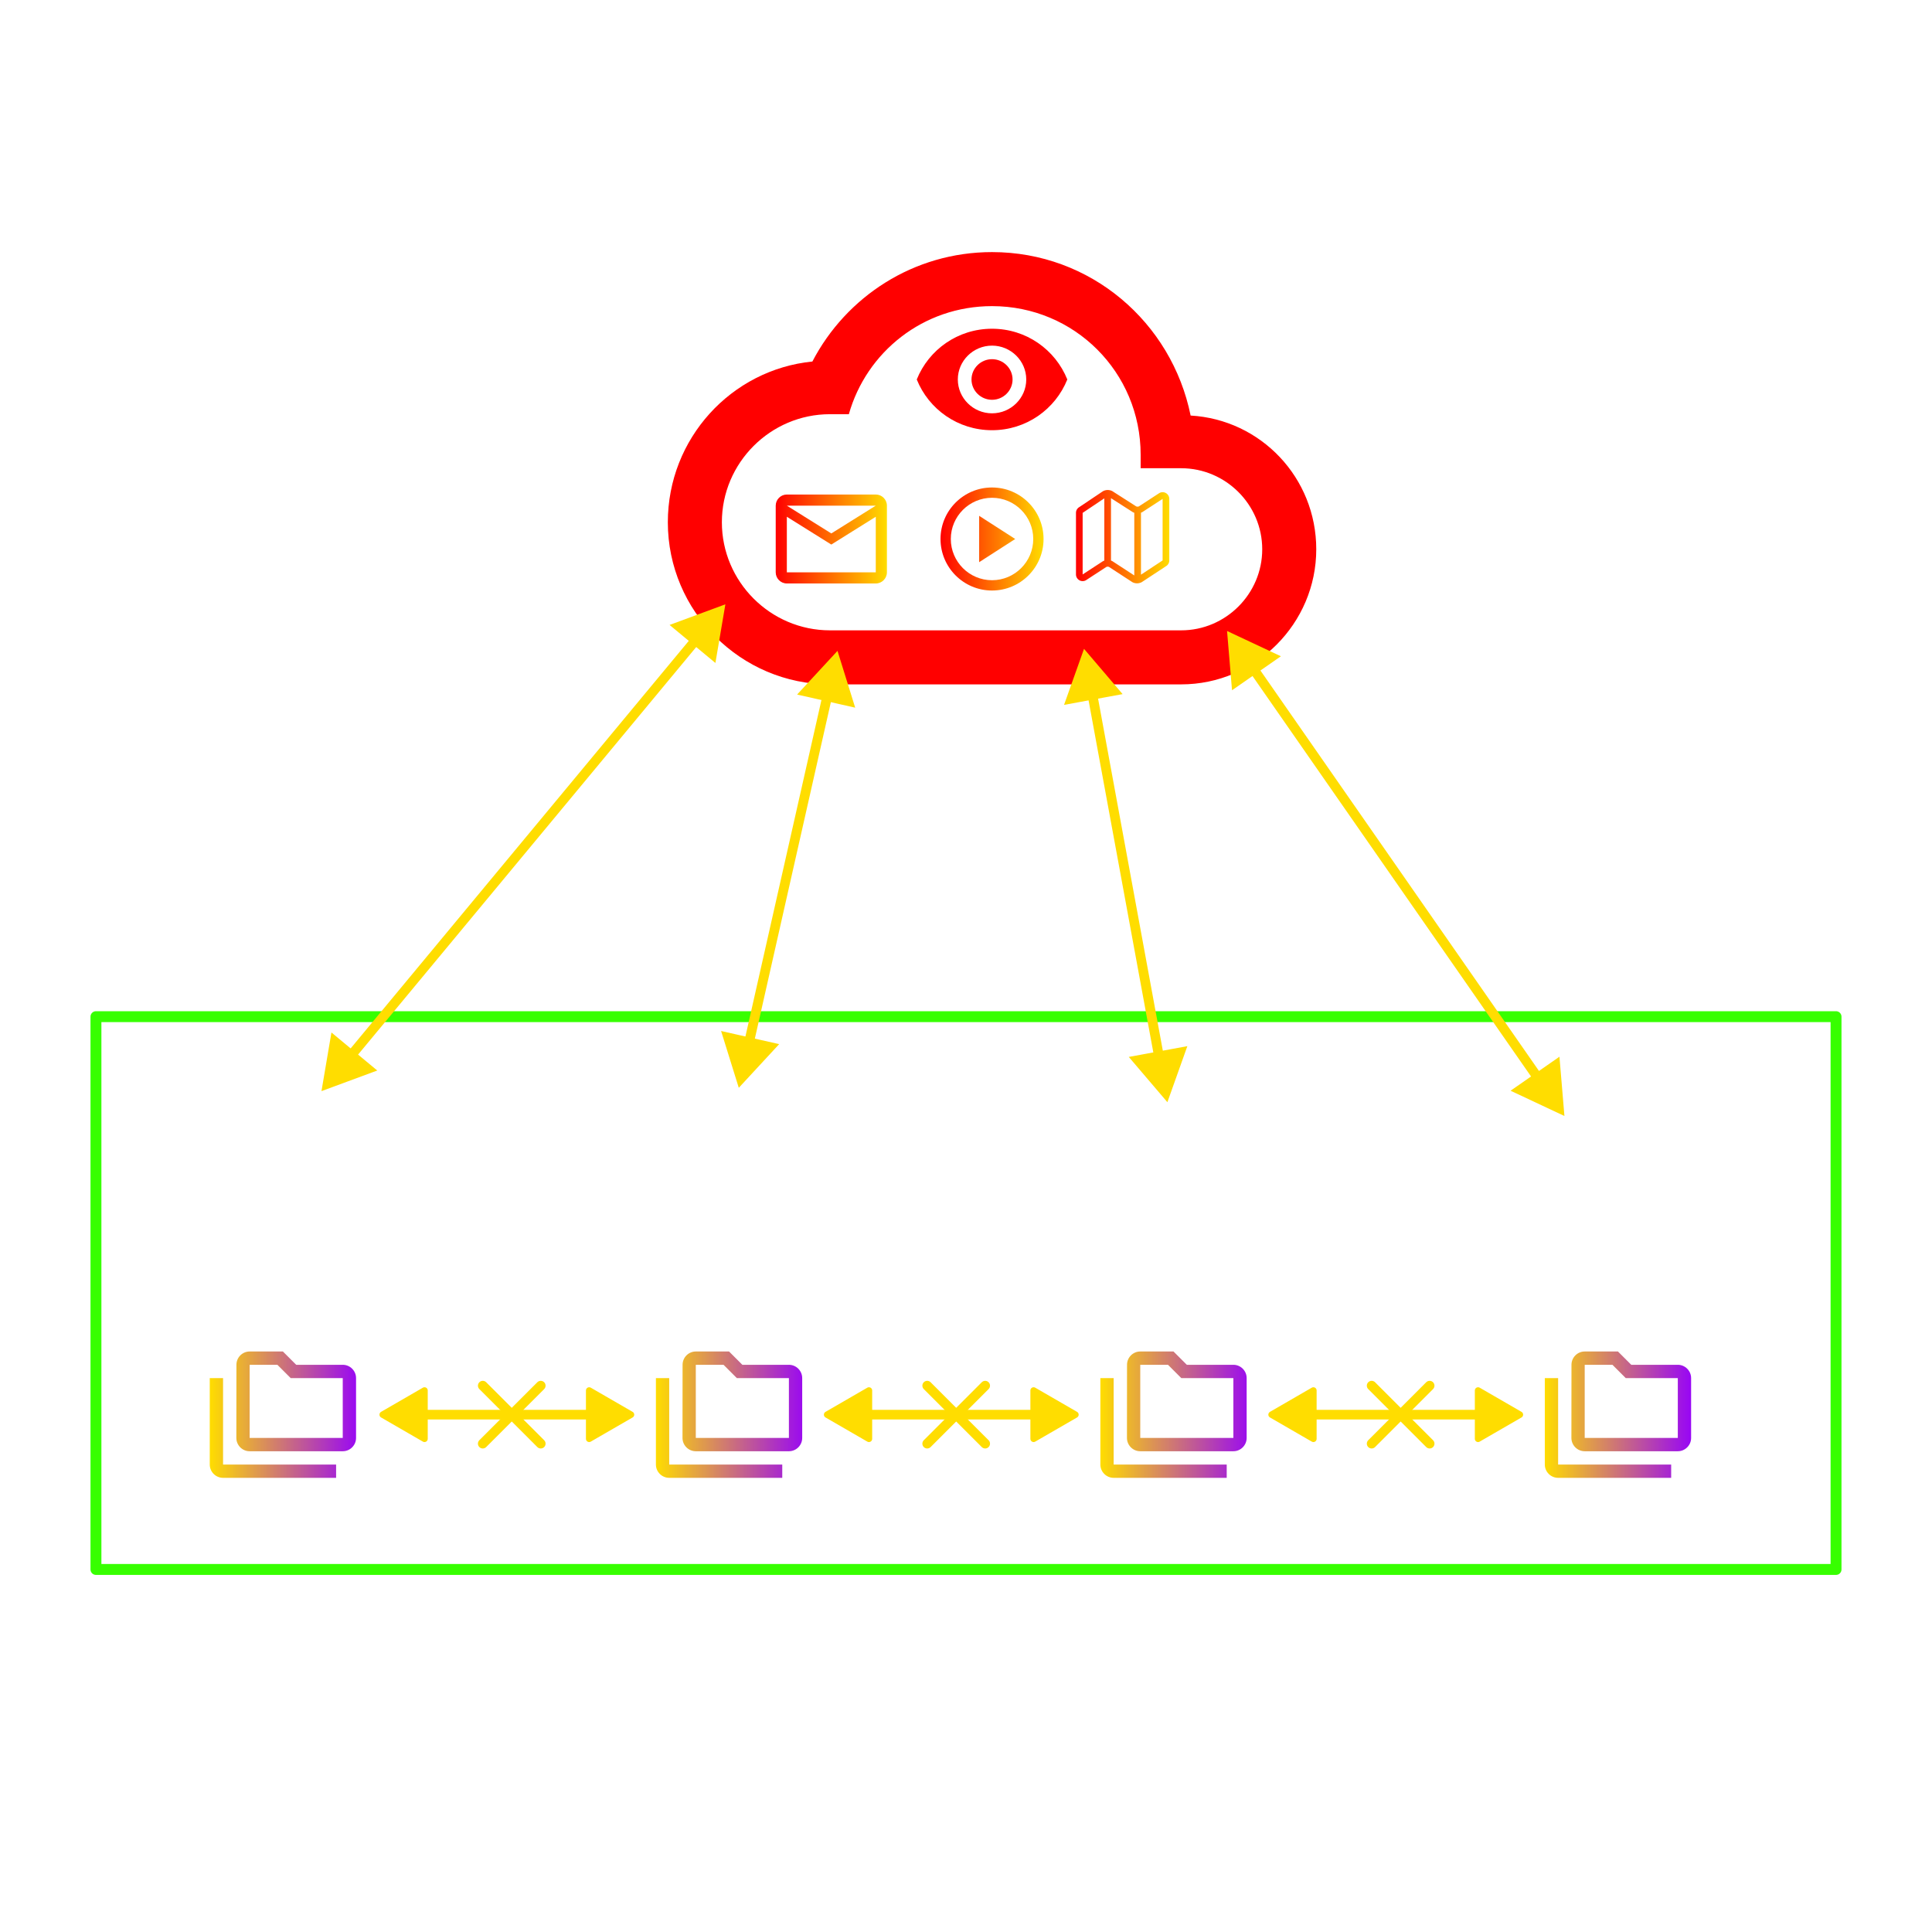 <?xml version="1.0" encoding="UTF-8" standalone="no"?>
<!-- Created with Inkscape (http://www.inkscape.org/) -->

<svg
   width="600"
   height="600"
   viewBox="0 0 158.75 158.75"
   version="1.1"
   id="svg1"
   xmlns:xlink="http://www.w3.org/1999/xlink"
   xmlns="http://www.w3.org/2000/svg"
   xmlns:svg="http://www.w3.org/2000/svg">
  <defs
     id="defs1">
    <linearGradient
       id="linearGradient10">
      <stop
         style="stop-color:#ffdd00;stop-opacity:1;"
         offset="0"
         id="stop9" />
      <stop
         style="stop-color:#9b0cee;stop-opacity:1;"
         offset="1"
         id="stop10" />
    </linearGradient>
    <linearGradient
       id="linearGradient8">
      <stop
         style="stop-color:#ffdd00;stop-opacity:1;"
         offset="0"
         id="stop7" />
      <stop
         style="stop-color:#9c0feb;stop-opacity:1;"
         offset="1"
         id="stop8" />
    </linearGradient>
    <linearGradient
       id="linearGradient6">
      <stop
         style="stop-color:#ffdd00;stop-opacity:1;"
         offset="0"
         id="stop5" />
      <stop
         style="stop-color:#9806f5;stop-opacity:1;"
         offset="1"
         id="stop6" />
    </linearGradient>
    <linearGradient
       id="linearGradient1">
      <stop
         style="stop-color:#ffdd00;stop-opacity:1;"
         offset="0"
         id="stop1" />
      <stop
         style="stop-color:#9a0af1;stop-opacity:1;"
         offset="1"
         id="stop2" />
    </linearGradient>
    <linearGradient
       id="linearGradient41">
      <stop
         style="stop-color:#ff0000;stop-opacity:1;"
         offset="0"
         id="stop41" />
      <stop
         style="stop-color:#ffdd00;stop-opacity:1;"
         offset="1"
         id="stop42" />
    </linearGradient>
    <linearGradient
       id="linearGradient40">
      <stop
         style="stop-color:#ff0000;stop-opacity:1;"
         offset="0"
         id="stop39" />
      <stop
         style="stop-color:#ffdd00;stop-opacity:1;"
         offset="1"
         id="stop40" />
    </linearGradient>
    <linearGradient
       id="linearGradient37">
      <stop
         style="stop-color:#ff0000;stop-opacity:1;"
         offset="0"
         id="stop37" />
      <stop
         style="stop-color:#ffdd00;stop-opacity:1;"
         offset="1"
         id="stop38" />
    </linearGradient>
    <marker
       style="overflow:visible"
       id="X"
       refX="0"
       refY="0"
       orient="auto"
       markerWidth="1"
       markerHeight="1"
       viewBox="0 0 1 1"
       preserveAspectRatio="xMidYMid">
      <path
         style="fill:none;stroke:context-stroke;stroke-width:1"
         d="M -3,3 3,-3 M 3,3 -3,-3"
         id="path24" />
    </marker>
    <marker
       style="overflow:visible"
       id="X_F-ffffff_S-ffdd00"
       refX="0"
       refY="0"
       orient="auto"
       markerWidth="1"
       markerHeight="1"
       viewBox="0 0 1 1"
       preserveAspectRatio="xMidYMid">
      <path
         style="fill:none;stroke:#ffdd00;stroke-width:1"
         d="M -3,3 3,-3 M 3,3 -3,-3"
         id="path1" />
    </marker>
    <marker
       style="overflow:visible"
       id="Triangle"
       refX="0"
       refY="0"
       orient="auto-start-reverse"
       markerWidth="1.001"
       markerHeight="1.001"
       viewBox="0 0 1 1"
       preserveAspectRatio="xMidYMid">
      <path
         transform="scale(0.5)"
         style="fill:context-stroke;fill-rule:evenodd;stroke:context-stroke;stroke-width:1pt"
         d="M 5.77,0 -2.88,5 V -5 Z"
         id="path135" />
    </marker>
    <marker
       style="overflow:visible"
       id="Triangle_Fnone_S-ffdd00"
       refX="0"
       refY="0"
       orient="auto-start-reverse"
       markerWidth="1.001"
       markerHeight="1.001"
       viewBox="0 0 1 1"
       preserveAspectRatio="xMidYMid">
      <path
         transform="scale(0.5)"
         style="fill:#ffdd00;fill-rule:evenodd;stroke:#ffdd00;stroke-width:1pt"
         d="M 5.77,0 -2.88,5 V -5 Z"
         id="path2" />
    </marker>
    <marker
       style="overflow:visible"
       id="Triangle_Fnone_S-ffdd00_reversed"
       refX="0"
       refY="0"
       orient="auto"
       markerWidth="1.001"
       markerHeight="1.001"
       viewBox="0 0 1 1"
       preserveAspectRatio="xMidYMid">
      <g
         transform="rotate(180,0,0)"
         id="g15">
        <path
           transform="scale(0.5)"
           style="fill:#ffdd00;fill-rule:evenodd;stroke:#ffdd00;stroke-width:1pt"
           d="M 5.77,0 -2.88,5 V -5 Z"
           id="path15" />
      </g>
    </marker>
    <marker
       style="overflow:visible"
       id="Triangle-9"
       refX="0"
       refY="0"
       orient="auto-start-reverse"
       markerWidth="1.001"
       markerHeight="1.001"
       viewBox="0 0 1 1"
       preserveAspectRatio="xMidYMid">
      <path
         transform="scale(0.5)"
         style="fill:context-stroke;fill-rule:evenodd;stroke:context-stroke;stroke-width:1pt"
         d="M 5.77,0 -2.88,5 V -5 Z"
         id="path135-7" />
    </marker>
    <marker
       style="overflow:visible"
       id="Triangle-9_Fnone_S-ffdd00"
       refX="0"
       refY="0"
       orient="auto-start-reverse"
       markerWidth="1.001"
       markerHeight="1.001"
       viewBox="0 0 1 1"
       preserveAspectRatio="xMidYMid">
      <path
         transform="scale(0.5)"
         style="fill:#ffdd00;fill-rule:evenodd;stroke:#ffdd00;stroke-width:1pt"
         d="M 5.77,0 -2.88,5 V -5 Z"
         id="path3" />
    </marker>
    <marker
       style="overflow:visible"
       id="Triangle-9_Fnone_S-ffdd00_reversed"
       refX="0"
       refY="0"
       orient="auto"
       markerWidth="1.001"
       markerHeight="1.001"
       viewBox="0 0 1 1"
       preserveAspectRatio="xMidYMid">
      <g
         transform="rotate(180,0,0)"
         id="g16">
        <path
           transform="scale(0.5)"
           style="fill:#ffdd00;fill-rule:evenodd;stroke:#ffdd00;stroke-width:1pt"
           d="M 5.77,0 -2.88,5 V -5 Z"
           id="path16" />
      </g>
    </marker>
    <marker
       style="overflow:visible"
       id="Triangle-94"
       refX="0"
       refY="0"
       orient="auto-start-reverse"
       markerWidth="1.001"
       markerHeight="1.001"
       viewBox="0 0 1 1"
       preserveAspectRatio="xMidYMid">
      <path
         transform="scale(0.5)"
         style="fill:context-stroke;fill-rule:evenodd;stroke:context-stroke;stroke-width:1pt"
         d="M 5.77,0 -2.88,5 V -5 Z"
         id="path135-78" />
    </marker>
    <marker
       style="overflow:visible"
       id="Triangle-94_Fnone_S-ffdd00"
       refX="0"
       refY="0"
       orient="auto-start-reverse"
       markerWidth="1.001"
       markerHeight="1.001"
       viewBox="0 0 1 1"
       preserveAspectRatio="xMidYMid">
      <path
         transform="scale(0.5)"
         style="fill:#ffdd00;fill-rule:evenodd;stroke:#ffdd00;stroke-width:1pt"
         d="M 5.77,0 -2.88,5 V -5 Z"
         id="path4" />
    </marker>
    <marker
       style="overflow:visible"
       id="Triangle-94_Fnone_S-ffdd00_reversed"
       refX="0"
       refY="0"
       orient="auto"
       markerWidth="1.001"
       markerHeight="1.001"
       viewBox="0 0 1 1"
       preserveAspectRatio="xMidYMid">
      <g
         transform="rotate(180,0,0)"
         id="g17">
        <path
           transform="scale(0.5)"
           style="fill:#ffdd00;fill-rule:evenodd;stroke:#ffdd00;stroke-width:1pt"
           d="M 5.77,0 -2.88,5 V -5 Z"
           id="path17" />
      </g>
    </marker>
    <marker
       style="overflow:visible"
       id="Triangle-0"
       refX="0"
       refY="0"
       orient="auto-start-reverse"
       markerWidth="1.001"
       markerHeight="1.001"
       viewBox="0 0 1 1"
       preserveAspectRatio="xMidYMid">
      <path
         transform="scale(0.5)"
         style="fill:context-stroke;fill-rule:evenodd;stroke:context-stroke;stroke-width:1pt"
         d="M 5.77,0 -2.88,5 V -5 Z"
         id="path135-6" />
    </marker>
    <marker
       style="overflow:visible"
       id="Triangle-0_Fnone_S-ffdd00"
       refX="0"
       refY="0"
       orient="auto-start-reverse"
       markerWidth="1.001"
       markerHeight="1.001"
       viewBox="0 0 1 1"
       preserveAspectRatio="xMidYMid">
      <path
         transform="scale(0.5)"
         style="fill:#ffdd00;fill-rule:evenodd;stroke:#ffdd00;stroke-width:1pt"
         d="M 5.77,0 -2.88,5 V -5 Z"
         id="path5" />
    </marker>
    <marker
       style="overflow:visible"
       id="Triangle-0_Fnone_S-ffdd00_reversed"
       refX="0"
       refY="0"
       orient="auto"
       markerWidth="1.001"
       markerHeight="1.001"
       viewBox="0 0 1 1"
       preserveAspectRatio="xMidYMid">
      <g
         transform="rotate(180,0,0)"
         id="g18">
        <path
           transform="scale(0.5)"
           style="fill:#ffdd00;fill-rule:evenodd;stroke:#ffdd00;stroke-width:1pt"
           d="M 5.77,0 -2.88,5 V -5 Z"
           id="path18" />
      </g>
    </marker>
    <marker
       style="overflow:visible"
       id="Triangle-5"
       refX="0"
       refY="0"
       orient="auto-start-reverse"
       markerWidth="1.001"
       markerHeight="1.001"
       viewBox="0 0 1 1"
       preserveAspectRatio="xMidYMid">
      <path
         transform="scale(0.5)"
         style="fill:context-stroke;fill-rule:evenodd;stroke:context-stroke;stroke-width:1pt"
         d="M 5.77,0 -2.88,5 V -5 Z"
         id="path135-0" />
    </marker>
    <marker
       style="overflow:visible"
       id="Triangle-5_F-ffffff_S-ffdd00"
       refX="0"
       refY="0"
       orient="auto-start-reverse"
       markerWidth="1.001"
       markerHeight="1.001"
       viewBox="0 0 1 1"
       preserveAspectRatio="xMidYMid">
      <path
         transform="scale(0.5)"
         style="fill:#ffdd00;fill-rule:evenodd;stroke:#ffdd00;stroke-width:1pt"
         d="M 5.77,0 -2.88,5 V -5 Z"
         id="path6" />
    </marker>
    <marker
       style="overflow:visible"
       id="Triangle-5_F-ffffff_S-ffdd00_reversed"
       refX="0"
       refY="0"
       orient="auto"
       markerWidth="1.001"
       markerHeight="1.001"
       viewBox="0 0 1 1"
       preserveAspectRatio="xMidYMid">
      <g
         transform="rotate(180,0,0)"
         id="g12">
        <path
           transform="scale(0.5)"
           style="fill:#ffdd00;fill-rule:evenodd;stroke:#ffdd00;stroke-width:1pt"
           d="M 5.77,0 -2.88,5 V -5 Z"
           id="path12" />
      </g>
    </marker>
    <marker
       style="overflow:visible"
       id="Triangle-5-2"
       refX="0"
       refY="0"
       orient="auto-start-reverse"
       markerWidth="1.001"
       markerHeight="1.001"
       viewBox="0 0 1 1"
       preserveAspectRatio="xMidYMid">
      <path
         transform="scale(0.5)"
         style="fill:context-stroke;fill-rule:evenodd;stroke:context-stroke;stroke-width:1pt"
         d="M 5.77,0 -2.88,5 V -5 Z"
         id="path135-0-2" />
    </marker>
    <marker
       style="overflow:visible"
       id="Triangle-5-2_F-ffffff_S-ffdd00"
       refX="0"
       refY="0"
       orient="auto-start-reverse"
       markerWidth="1.001"
       markerHeight="1.001"
       viewBox="0 0 1 1"
       preserveAspectRatio="xMidYMid">
      <path
         transform="scale(0.5)"
         style="fill:#ffdd00;fill-rule:evenodd;stroke:#ffdd00;stroke-width:1pt"
         d="M 5.77,0 -2.88,5 V -5 Z"
         id="path7" />
    </marker>
    <marker
       style="overflow:visible"
       id="Triangle-5-2_F-ffffff_S-ffdd00_reversed"
       refX="0"
       refY="0"
       orient="auto"
       markerWidth="1.001"
       markerHeight="1.001"
       viewBox="0 0 1 1"
       preserveAspectRatio="xMidYMid">
      <g
         transform="rotate(180,0,0)"
         id="g13">
        <path
           transform="scale(0.5)"
           style="fill:#ffdd00;fill-rule:evenodd;stroke:#ffdd00;stroke-width:1pt"
           d="M 5.77,0 -2.88,5 V -5 Z"
           id="path13" />
      </g>
    </marker>
    <marker
       style="overflow:visible"
       id="X-6"
       refX="0"
       refY="0"
       orient="auto"
       markerWidth="1"
       markerHeight="1"
       viewBox="0 0 1 1"
       preserveAspectRatio="xMidYMid">
      <path
         style="fill:none;stroke:context-stroke;stroke-width:1"
         d="M -3,3 3,-3 M 3,3 -3,-3"
         id="path24-1" />
    </marker>
    <marker
       style="overflow:visible"
       id="X-6_F-ffffff_S-ffdd00"
       refX="0"
       refY="0"
       orient="auto"
       markerWidth="1"
       markerHeight="1"
       viewBox="0 0 1 1"
       preserveAspectRatio="xMidYMid">
      <path
         style="fill:none;stroke:#ffdd00;stroke-width:1"
         d="M -3,3 3,-3 M 3,3 -3,-3"
         id="path8" />
    </marker>
    <marker
       style="overflow:visible"
       id="Triangle-5-2-6"
       refX="0"
       refY="0"
       orient="auto-start-reverse"
       markerWidth="1.001"
       markerHeight="1.001"
       viewBox="0 0 1 1"
       preserveAspectRatio="xMidYMid">
      <path
         transform="scale(0.5)"
         style="fill:context-stroke;fill-rule:evenodd;stroke:context-stroke;stroke-width:1pt"
         d="M 5.77,0 -2.88,5 V -5 Z"
         id="path135-0-2-7" />
    </marker>
    <marker
       style="overflow:visible"
       id="Triangle-5-2-6_F-ffffff_S-ffdd00"
       refX="0"
       refY="0"
       orient="auto-start-reverse"
       markerWidth="1.001"
       markerHeight="1.001"
       viewBox="0 0 1 1"
       preserveAspectRatio="xMidYMid">
      <path
         transform="scale(0.5)"
         style="fill:#ffdd00;fill-rule:evenodd;stroke:#ffdd00;stroke-width:1pt"
         d="M 5.77,0 -2.88,5 V -5 Z"
         id="path10" />
    </marker>
    <marker
       style="overflow:visible"
       id="Triangle-5-2-6_F-ffffff_S-ffdd00_reversed"
       refX="0"
       refY="0"
       orient="auto"
       markerWidth="1.001"
       markerHeight="1.001"
       viewBox="0 0 1 1"
       preserveAspectRatio="xMidYMid">
      <g
         transform="rotate(180,0,0)"
         id="g14">
        <path
           transform="scale(0.5)"
           style="fill:#ffdd00;fill-rule:evenodd;stroke:#ffdd00;stroke-width:1pt"
           d="M 5.77,0 -2.88,5 V -5 Z"
           id="path14" />
      </g>
    </marker>
    <marker
       style="overflow:visible"
       id="X-6-3"
       refX="0"
       refY="0"
       orient="auto"
       markerWidth="1"
       markerHeight="1"
       viewBox="0 0 1 1"
       preserveAspectRatio="xMidYMid">
      <path
         style="fill:none;stroke:context-stroke;stroke-width:1"
         d="M -3,3 3,-3 M 3,3 -3,-3"
         id="path24-1-6" />
    </marker>
    <marker
       style="overflow:visible"
       id="X-6-3_F-ffffff_S-ffdd00"
       refX="0"
       refY="0"
       orient="auto"
       markerWidth="1"
       markerHeight="1"
       viewBox="0 0 1 1"
       preserveAspectRatio="xMidYMid">
      <path
         style="fill:none;stroke:#ffdd00;stroke-width:1"
         d="M -3,3 3,-3 M 3,3 -3,-3"
         id="path11" />
    </marker>
    <linearGradient
       xlink:href="#linearGradient37"
       id="linearGradient38"
       x1="-245.969"
       y1="90.288"
       x2="-236.833"
       y2="90.288"
       gradientUnits="userSpaceOnUse"
       gradientTransform="translate(0,-23.283)" />
    <linearGradient
       xlink:href="#linearGradient40"
       id="linearGradient39"
       x1="-232.428"
       y1="90.288"
       x2="-223.961"
       y2="90.288"
       gradientUnits="userSpaceOnUse"
       gradientTransform="translate(0,-23.283)" />
    <linearGradient
       xlink:href="#linearGradient41"
       id="linearGradient42"
       x1="-221.297"
       y1="90.096"
       x2="-213.63"
       y2="90.096"
       gradientUnits="userSpaceOnUse"
       gradientTransform="translate(0,-23.283)" />
    <linearGradient
       xlink:href="#linearGradient1"
       id="linearGradient2"
       x1="-292.474"
       y1="162.24"
       x2="-280.452"
       y2="162.24"
       gradientUnits="userSpaceOnUse"
       gradientTransform="translate(0,-23.283)" />
    <linearGradient
       xlink:href="#linearGradient10"
       id="linearGradient3"
       x1="-255.813"
       y1="162.24"
       x2="-243.792"
       y2="162.24"
       gradientUnits="userSpaceOnUse"
       gradientTransform="translate(0,-23.283)" />
    <linearGradient
       xlink:href="#linearGradient8"
       id="linearGradient4"
       x1="-219.294"
       y1="162.24"
       x2="-207.272"
       y2="162.24"
       gradientUnits="userSpaceOnUse"
       gradientTransform="translate(0,-23.283)" />
    <linearGradient
       xlink:href="#linearGradient6"
       id="linearGradient5"
       x1="-182.774"
       y1="162.24"
       x2="-170.753"
       y2="162.24"
       gradientUnits="userSpaceOnUse"
       gradientTransform="translate(0,-23.283)" />
  </defs>
  <g
     id="layer1"
     style="display:inline;opacity:1"
     transform="translate(309.709,-22.716)">
    <rect
       style="display:inline;fill:none;fill-opacity:1;stroke:#37ff00;stroke-width:0.896;stroke-linecap:round;stroke-linejoin:round;stroke-dasharray:none;stroke-dashoffset:0;stroke-opacity:1;paint-order:markers fill stroke"
       id="rect16-4"
       width="142.981"
       height="45.422"
       x="-301.825"
       y="106.254" />
    <path
       d="m -246.096,112.665 -7.413,-0.008 c -0.815,0 -1.483,0.667 -1.483,1.483 v 13.343 c 0,0.815 0.667,1.483 1.483,1.483 h 7.413 c 0.815,0 1.483,-0.667 1.483,-1.483 v -13.343 c 0,-0.815 -0.667,-1.475 -1.483,-1.475 z m 0,13.336 h -7.413 v -10.378 h 7.413 z"
       id="path2-6"
       style="fill:#ffffff;fill-opacity:1;stroke-width:0.741" />
    <path
       fill="none"
       d="m -203.344,46.553 h 6.35 v 6.35 h -6.35 z"
       id="path1-7"
       style="stroke-width:0.265" />
    <path
       d="m -278.623,126.103 c 0.97,0 1.755,-0.794 1.755,-1.764 l 0.011,-8.82 c 0,-0.97 -0.794,-1.764 -1.764,-1.764 h -14.111 c -0.97,0 -1.764,0.794 -1.764,1.764 v 8.82 c 0,0.97 0.794,1.764 1.764,1.764 h -3.528 v 1.764 h 21.167 v -1.764 z m -14.111,-10.584 h 14.111 v 8.82 h -14.111 z"
       id="path2-5"
       style="fill:#ffffff;fill-opacity:1;stroke-width:0.882" />
    <path
       d="m -184.794,118.34 v 5.56 a 0.618,0.618 0 0 0 0.618,0.618 h 6.177 a 0.618,0.618 0 0 1 0,1.235 h -1.235 v 1.235 h 1.235 a 0.618,0.618 0 0 1 0,1.235 h -3.706 a 0.618,0.618 0 0 1 0,-1.235 h 1.235 v -1.235 h -3.706 a 1.853,1.853 0 0 1 -1.853,-1.853 v -5.56 a 1.853,1.853 0 0 1 1.853,-1.853 h 6.177 a 0.618,0.618 0 0 1 0,1.235 h -6.177 a 0.618,0.618 0 0 0 -0.618,0.618 z m 14.208,-2.471 h -2.471 a 0.618,0.618 0 0 0 0,1.235 h 2.471 a 0.618,0.618 0 0 0 0,-1.235 z m 0,2.471 h -2.471 a 0.618,0.618 0 0 0 0,1.235 h 2.471 a 0.618,0.618 0 0 0 0,-1.235 z m 3.089,-3.706 v 12.355 a 1.235,1.235 0 0 1 -1.235,1.235 h -6.177 a 1.235,1.235 0 0 1 -1.235,-1.235 v -12.355 a 1.235,1.235 0 0 1 1.235,-1.235 h 6.177 a 1.235,1.235 0 0 1 1.235,1.235 z m -1.235,12.355 v -12.355 h -6.177 v 12.355 z m -3.089,-3.089 a 0.927,0.927 0 1 0 0.927,0.927 0.927,0.927 0 0 0 -0.927,-0.927 z"
       id="path1-0"
       style="fill:#ffffff;fill-opacity:1;stroke-width:0.077" />
    <path
       d="m -211.877,56.861 c -1.554,-7.659 -8.214,-13.431 -16.317,-13.431 -6.438,0 -11.988,3.663 -14.763,8.991 -6.66,0.666 -11.877,6.327 -11.877,13.209 0,7.326 5.995,13.32 13.32,13.32 h 28.86 c 6.105,0 11.1,-4.995 11.1,-11.1 0,-5.883 -4.551,-10.656 -10.323,-10.989 z m -0.777,17.649 h -28.86 c -4.885,0 -8.88,-3.996 -8.88,-8.88 0,-4.884 3.996,-8.88 8.88,-8.88 h 1.554 c 1.443,-5.106 6.105,-8.88 11.766,-8.88 6.771,0 12.21,5.439 12.21,12.21 v 1.11 h 3.33 c 3.663,0 6.66,2.997 6.66,6.66 0,3.663 -2.997,6.66 -6.66,6.66 z"
       id="path1-1"
       style="fill:#ff0000;fill-opacity:1;stroke-width:0.111;stroke-dasharray:none" />
    <path
       d="m -207.289,115.946 h -5.347 l 2.318,-2.318 -0.493,-0.5 -2.818,2.818 -2.818,-2.818 -0.5,0.5 2.325,2.318 h -5.347 a 1.409,1.409 0 0 0 -1.409,1.409 v 8.454 c 0,0.775 0.634,1.409 1.409,1.409 h 12.681 c 0.775,0 1.409,-0.634 1.409,-1.409 v -8.454 a 1.409,1.409 0 0 0 -1.409,-1.409 z m 0,9.863 h -12.681 v -8.454 h 12.681 z m -8.454,-7.045 v 5.636 l 4.931,-2.818 z"
       id="path2-2"
       style="display:inline;opacity:1;fill:#ffffff;fill-opacity:1;stroke-width:0.704" />
    <path
       d="m -236.833,64.264 c 0,-0.502 -0.411,-0.914 -0.914,-0.914 h -7.308 c -0.502,0 -0.914,0.411 -0.914,0.914 v 5.481 c 0,0.502 0.411,0.914 0.914,0.914 h 7.308 c 0.502,0 0.914,-0.411 0.914,-0.914 z m -0.914,0 -3.654,2.284 -3.654,-2.284 z m 0,5.481 h -7.308 v -4.568 l 3.654,2.284 3.654,-2.284 z"
       id="path2-7"
       style="display:inline;opacity:1;fill:url(#linearGradient38);fill-opacity:1;stroke-width:0.457" />
    <path
       style="display:inline;opacity:1;fill:#ffffff;fill-opacity:1;stroke:#ffdd00;stroke-width:0.794;stroke-linecap:round;stroke-linejoin:round;stroke-dasharray:none;stroke-dashoffset:0;stroke-opacity:1;marker-start:url(#Triangle-5_F-ffffff_S-ffdd00_reversed);marker-mid:url(#X_F-ffffff_S-ffdd00);marker-end:url(#Triangle-5_F-ffffff_S-ffdd00);paint-order:markers fill stroke"
       d="m -260.153,138.956 h -7.506 -8.313"
       id="path9-7" />
    <path
       style="display:inline;opacity:1;fill:#ffffff;fill-opacity:1;stroke:#ffdd00;stroke-width:0.794;stroke-linecap:round;stroke-linejoin:round;stroke-dasharray:none;stroke-dashoffset:0;stroke-opacity:1;marker-start:url(#Triangle-5-2_F-ffffff_S-ffdd00_reversed);marker-mid:url(#X-6_F-ffffff_S-ffdd00);marker-end:url(#Triangle-5-2_F-ffffff_S-ffdd00);paint-order:markers fill stroke"
       d="m -223.634,138.956 h -7.506 -8.313"
       id="path9-7-9" />
    <path
       style="display:inline;opacity:1;fill:#ffffff;fill-opacity:1;stroke:#ffdd00;stroke-width:0.794;stroke-linecap:round;stroke-linejoin:round;stroke-dasharray:none;stroke-dashoffset:0;stroke-opacity:1;marker-start:url(#Triangle-5-2-6_F-ffffff_S-ffdd00_reversed);marker-mid:url(#X-6-3_F-ffffff_S-ffdd00);marker-end:url(#Triangle-5-2-6_F-ffffff_S-ffdd00);paint-order:markers fill stroke"
       d="m -187.114,138.956 h -7.506 -8.313"
       id="path9-7-9-4" />
    <path
       d="m -228.195,62.772 c -2.337,0 -4.233,1.897 -4.233,4.233 0,2.337 1.897,4.233 4.233,4.233 2.337,0 4.233,-1.897 4.233,-4.233 0,-2.337 -1.897,-4.233 -4.233,-4.233 z m 0,7.62 c -1.867,0 -3.387,-1.52 -3.387,-3.387 0,-1.867 1.52,-3.387 3.387,-3.387 1.867,0 3.387,1.52 3.387,3.387 0,1.867 -1.52,3.387 -3.387,3.387 z m -1.058,-1.482 2.963,-1.905 -2.963,-1.905 z"
       id="path2-56"
       style="fill:url(#linearGradient39);fill-opacity:1;stroke-width:0.423" />
    <path
       d="m -228.195,49.728 c -2.811,0 -5.202,1.723 -6.185,4.169 0.983,2.446 3.374,4.169 6.185,4.169 2.811,0 5.202,-1.723 6.185,-4.169 -0.983,-2.446 -3.374,-4.169 -6.185,-4.169 z m 0,6.95 c -1.546,0 -2.811,-1.251 -2.811,-2.781 0,-1.53 1.265,-2.781 2.811,-2.781 1.546,0 2.811,1.251 2.811,2.781 0,1.53 -1.265,2.781 -2.811,2.781 z m 0,-4.448 c -0.928,0 -1.687,0.751 -1.687,1.668 0,0.917 0.759,1.668 1.687,1.668 0.928,0 1.687,-0.751 1.687,-1.668 0,-0.917 -0.759,-1.668 -1.687,-1.668 z"
       id="path1-4"
       style="fill:#ff0000;fill-opacity:1;stroke-width:0.028" />
    <path
       d="m -291.381,143.055 h 9.289 v 1.093 h -9.289 c -0.601,0 -1.093,-0.492 -1.093,-1.093 v -7.103 h 1.093 z m 10.928,-7.103 v 4.918 c 0,0.601 -0.492,1.093 -1.093,1.093 h -7.65 c -0.601,0 -1.093,-0.492 -1.093,-1.093 l 0.006,-6.011 c 0,-0.601 0.486,-1.093 1.087,-1.093 h 2.732 l 1.093,1.093 h 3.825 c 0.601,0 1.093,0.492 1.093,1.093 z m -8.743,4.918 h 7.65 v -4.918 h -4.278 l -1.093,-1.093 h -2.279 z"
       id="path2-54"
       style="fill:url(#linearGradient2);stroke-width:0.546" />
    <path
       d="m -254.721,143.055 h 9.289 v 1.093 h -9.289 c -0.601,0 -1.093,-0.492 -1.093,-1.093 v -7.103 h 1.093 z m 10.928,-7.103 v 4.918 c 0,0.601 -0.492,1.093 -1.093,1.093 h -7.65 c -0.601,0 -1.093,-0.492 -1.093,-1.093 l 0.006,-6.011 c 0,-0.601 0.486,-1.093 1.087,-1.093 h 2.732 l 1.093,1.093 h 3.825 c 0.601,0 1.093,0.492 1.093,1.093 z m -8.743,4.918 h 7.65 v -4.918 h -4.278 l -1.093,-1.093 h -2.279 z"
       id="path2-54-0"
       style="display:inline;fill:url(#linearGradient3);stroke-width:0.546" />
    <path
       d="m -218.201,143.055 h 9.289 v 1.093 h -9.289 c -0.601,0 -1.093,-0.492 -1.093,-1.093 v -7.103 h 1.093 z m 10.928,-7.103 v 4.918 c 0,0.601 -0.492,1.093 -1.093,1.093 h -7.65 c -0.601,0 -1.093,-0.492 -1.093,-1.093 l 0.006,-6.011 c 0,-0.601 0.486,-1.093 1.087,-1.093 h 2.732 l 1.093,1.093 h 3.825 c 0.601,0 1.093,0.492 1.093,1.093 z m -8.743,4.918 h 7.65 v -4.918 h -4.278 l -1.093,-1.093 h -2.279 z"
       id="path2-54-0-8"
       style="display:inline;fill:url(#linearGradient4);stroke-width:0.546" />
    <path
       d="m -181.681,143.055 h 9.289 v 1.093 h -9.289 c -0.601,0 -1.093,-0.492 -1.093,-1.093 v -7.103 h 1.093 z m 10.928,-7.103 v 4.918 c 0,0.601 -0.492,1.093 -1.093,1.093 h -7.65 c -0.601,0 -1.093,-0.492 -1.093,-1.093 l 0.006,-6.011 c 0,-0.601 0.486,-1.093 1.087,-1.093 h 2.732 l 1.093,1.093 h 3.825 c 0.601,0 1.093,0.492 1.093,1.093 z m -8.743,4.918 h 7.65 v -4.918 h -4.278 l -1.093,-1.093 h -2.279 z"
       id="path2-54-0-9"
       style="display:inline;fill:url(#linearGradient5);stroke-width:0.546" />
    <path
       fill="none"
       stroke-linecap="round"
       stroke-linejoin="round"
       stroke-width="0.548"
       d="m -216.483,64.565 -1.96,-1.254 a 0.548,0.548 0 0 0 -0.501,0.006 l -1.933,1.297 a 0.274,0.274 0 0 0 -0.146,0.242 v 5.062 a 0.274,0.274 0 0 0 0.402,0.242 l 1.674,-1.092 a 0.548,0.548 0 0 1 0.505,-0.004 l 1.914,1.249 a 0.548,0.548 0 0 0 0.501,-0.002 l 1.975,-1.3 a 0.274,0.274 0 0 0 0.148,-0.243 v -5.061 a 0.274,0.274 0 0 0 -0.402,-0.242 l -1.677,1.093 a 0.548,0.548 0 0 1 -0.5,0.006 z m 0.252,0.058 v 5.75 m -2.464,-7.119 v 5.75"
       id="path1-6"
       style="fill:none;fill-opacity:1;stroke:url(#linearGradient42);stroke-opacity:1" />
    <path
       style="display:inline;opacity:1;fill:none;fill-opacity:1;stroke:#ffdd00;stroke-width:0.794;stroke-dasharray:none;stroke-dashoffset:0;stroke-opacity:1;marker-start:url(#Triangle_Fnone_S-ffdd00_reversed);marker-end:url(#Triangle_Fnone_S-ffdd00)"
       d="m -251.908,74.544 -29.584,35.657"
       id="path9" />
    <path
       style="display:inline;opacity:1;fill:none;fill-opacity:1;stroke:#ffdd00;stroke-width:0.794;stroke-dasharray:none;stroke-dashoffset:0;stroke-opacity:1;marker-start:url(#Triangle-9_Fnone_S-ffdd00_reversed);marker-end:url(#Triangle-9_Fnone_S-ffdd00)"
       d="m -241.515,78.95 -6.867,30.396"
       id="path9-9" />
    <path
       style="display:inline;opacity:1;fill:none;fill-opacity:1;stroke:#ffdd00;stroke-width:0.794;stroke-dasharray:none;stroke-dashoffset:0;stroke-opacity:1;marker-start:url(#Triangle-94_Fnone_S-ffdd00_reversed);marker-end:url(#Triangle-94_Fnone_S-ffdd00)"
       d="m -220.127,78.807 5.83,31.699"
       id="path9-3" />
    <path
       style="display:inline;opacity:1;fill:none;fill-opacity:1;stroke:#ffdd00;stroke-width:0.794;stroke-dasharray:none;stroke-dashoffset:0;stroke-opacity:1;marker-start:url(#Triangle-0_Fnone_S-ffdd00_reversed);marker-end:url(#Triangle-0_Fnone_S-ffdd00)"
       d="m -207.272,76.88 24.498,35.219"
       id="path9-1" />
  </g>
</svg>
